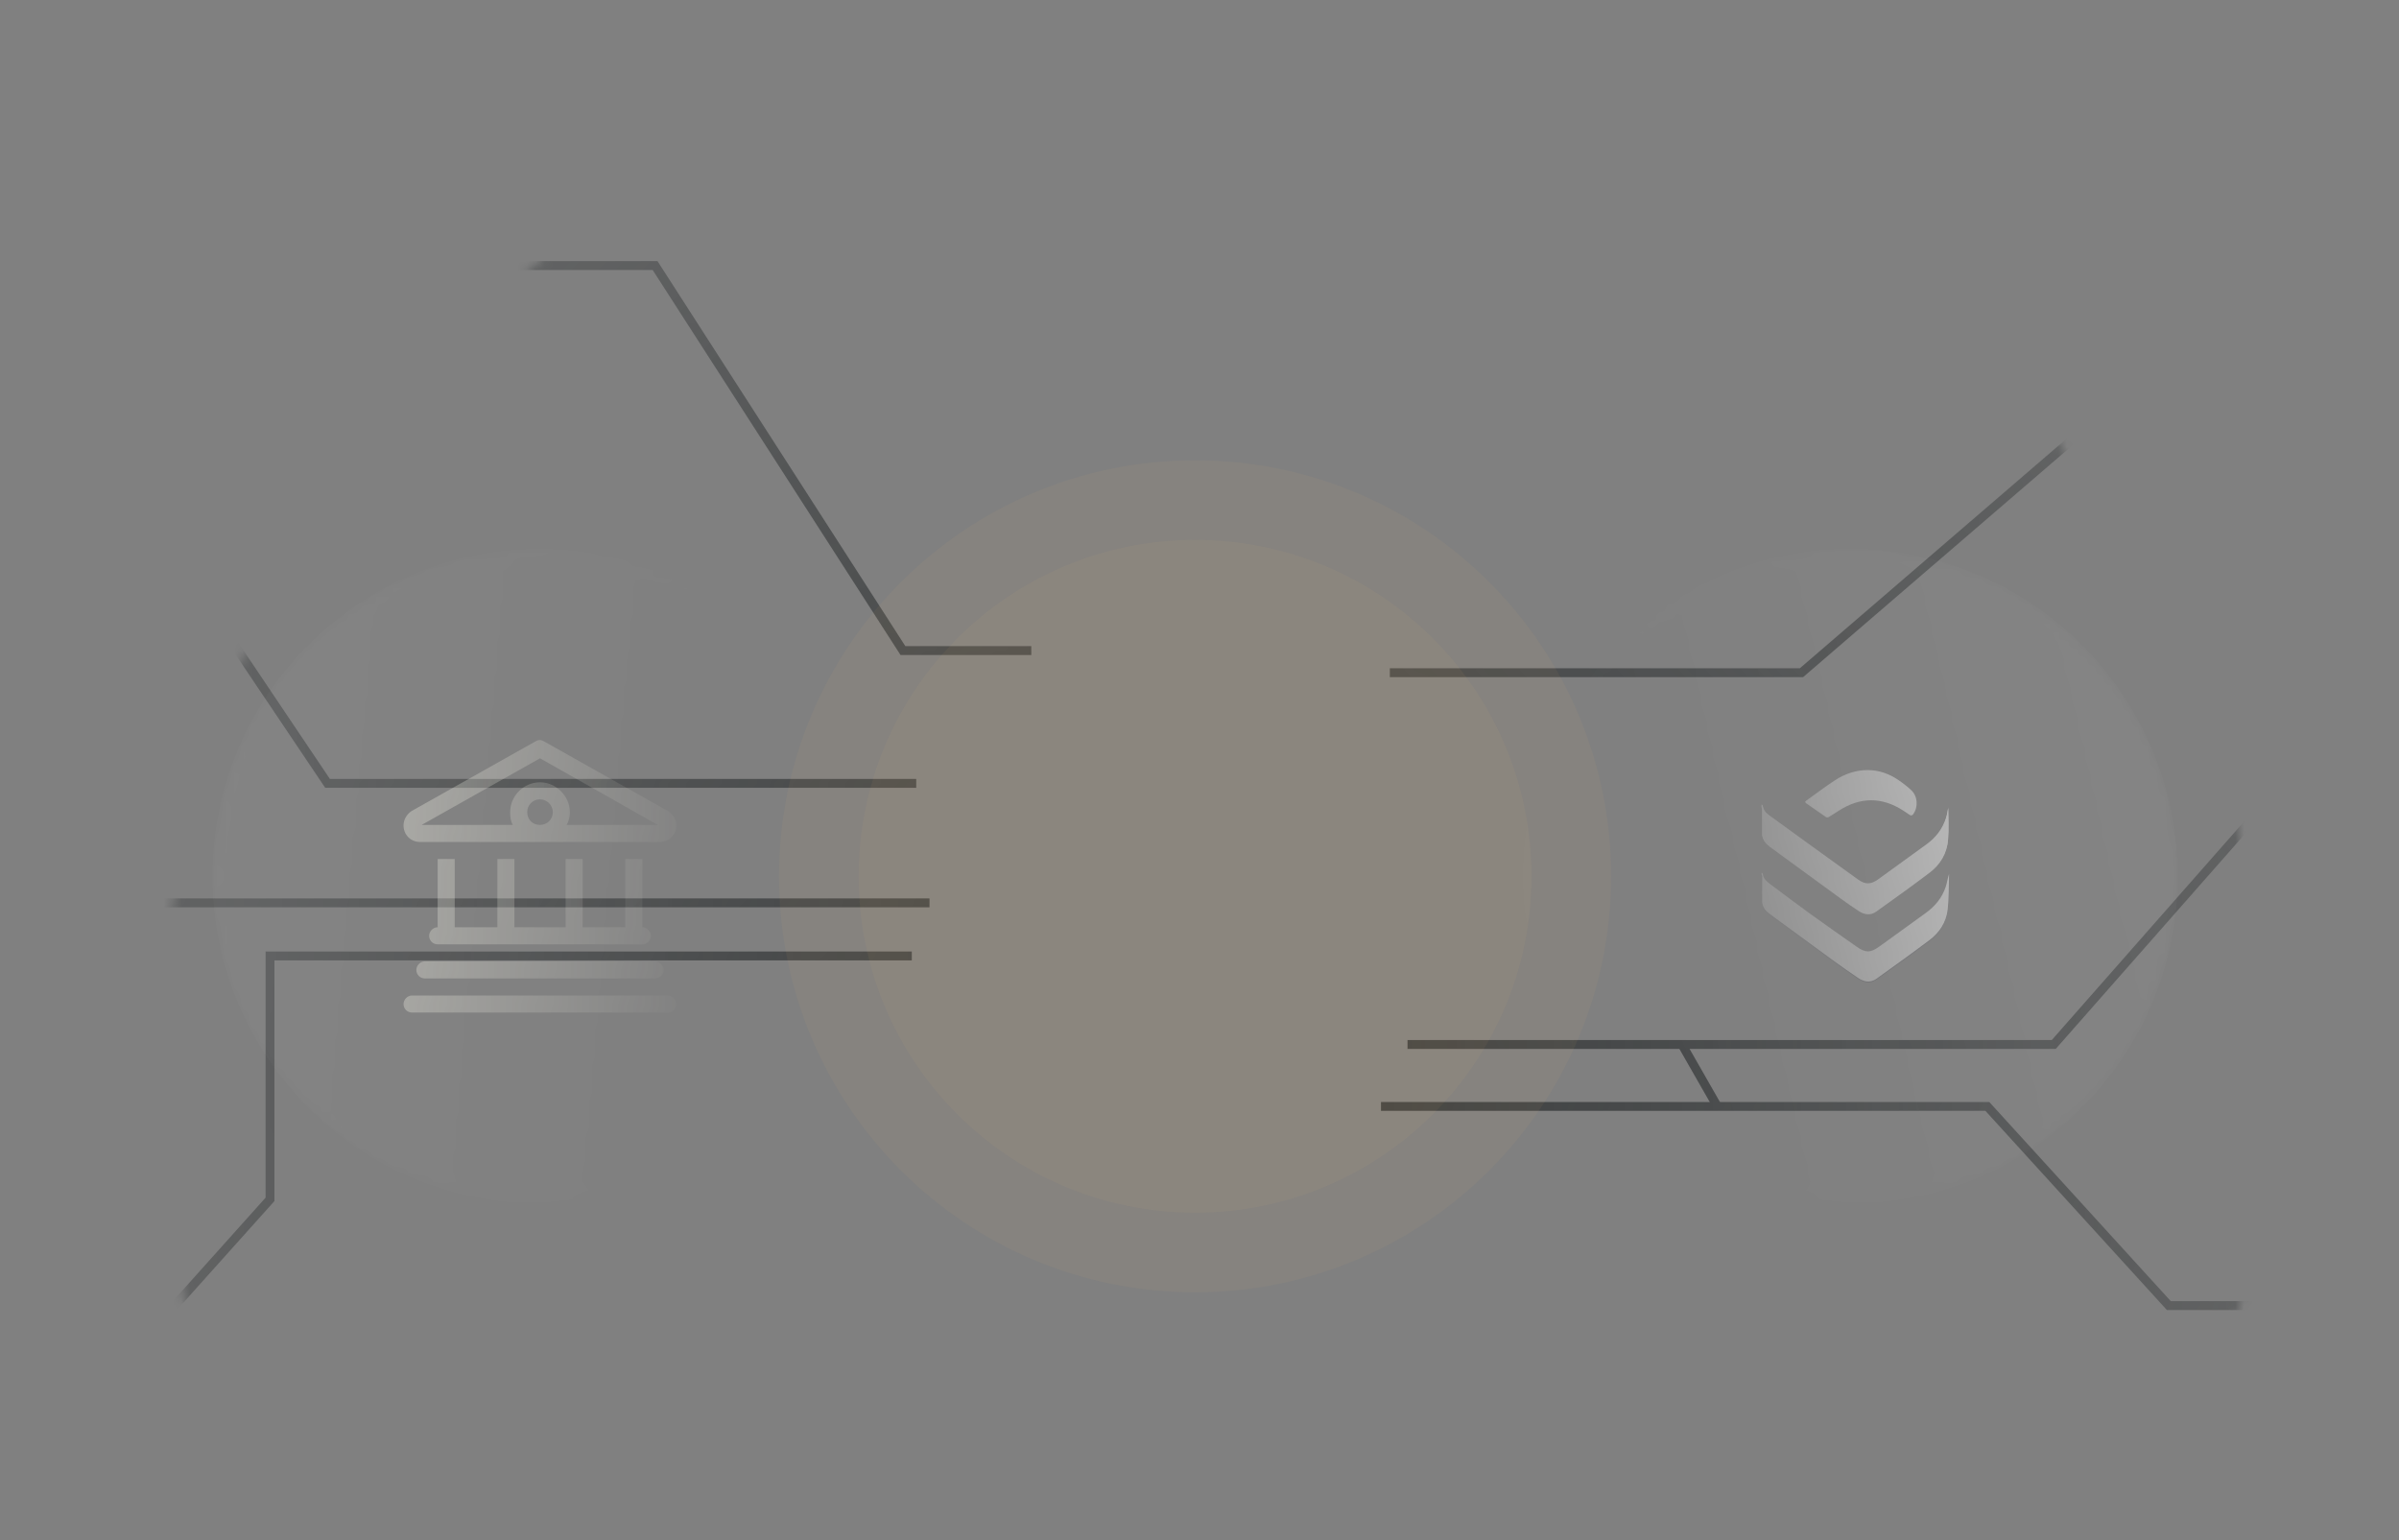 <svg width="271" height="174" viewBox="0 0 271 174" fill="none" xmlns="http://www.w3.org/2000/svg">
<rect x="0" y="0" width="271" height="174" fill="#808080" stroke="none"/>
<g clip-path="url(#clip0_7846_295)">
<mask id="mask0_7846_295" style="mask-type:luminance" maskUnits="userSpaceOnUse" x="0" y="0" width="271" height="174">
<path d="M251 0H20C8.954 0 0 8.954 0 20V154C0 165.046 8.954 174 20 174H251C262.046 174 271 165.046 271 154V20C271 8.954 262.046 0 251 0Z" fill="white"/>
</mask>
<g mask="url(#mask0_7846_295)">
<mask id="mask1_7846_295" style="mask-type:alpha" maskUnits="userSpaceOnUse" x="0" y="2" width="270" height="288">
<path d="M252 2H18C8.059 2 0 10.059 0 20V272C0 281.941 8.059 290 18 290H252C261.941 290 270 281.941 270 272V20C270 10.059 261.941 2 252 2Z" fill="#FFFEF1"/>
</mask>
<g mask="url(#mask1_7846_295)">
<mask id="mask2_7846_295" style="mask-type:alpha" maskUnits="userSpaceOnUse" x="18" y="2" width="238" height="238">
<path d="M137 240C202.722 240 256 186.722 256 121C256 55.278 202.722 2 137 2C71.278 2 18 55.278 18 121C18 186.722 71.278 240 137 240Z" fill="url(#paint0_radial_7846_295)"/>
</mask>
<g mask="url(#mask2_7846_295)">
<path d="M159 118H232L254 93H276" stroke="#36393A"/>
<path d="M275.5 147.5H245L224.5 125H156" stroke="#36393A"/>
<path d="M103.5 88.5H37L17.5 59.5H-6" stroke="#36393A"/>
<path d="M105 102H15.5L-7 123.5" stroke="#36393A"/>
<path d="M190 118L194 125" stroke="#36393A"/>
<path d="M157 76H203.5L243 42H275" stroke="#36393A"/>
<path d="M103 108H30.5V135.5L-4 174" stroke="#36393A"/>
<path d="M116.5 73.5H102L74 30H-3.5" stroke="#36393A"/>
</g>
<mask id="mask3_7846_295" style="mask-type:alpha" maskUnits="userSpaceOnUse" x="24" y="62" width="74" height="74">
<path d="M61 136C81.434 136 98 119.435 98 99C98 78.566 81.434 62 61 62C40.566 62 24 78.566 24 99C24 119.435 40.566 136 61 136Z" fill="url(#paint1_linear_7846_295)"/>
<path d="M61 135.5C81.158 135.5 97.5 119.158 97.5 99C97.5 78.842 81.158 62.5 61 62.5C40.842 62.5 24.5 78.842 24.5 99C24.5 119.158 40.842 135.5 61 135.5Z" stroke="url(#paint2_linear_7846_295)" stroke-opacity="0.1"/>
</mask>
<g mask="url(#mask3_7846_295)">
<path d="M61 136C81.434 136 98 119.435 98 99C98 78.566 81.434 62 61 62C40.566 62 24 78.566 24 99C24 119.435 40.566 136 61 136Z" fill="#FFFEF1" fill-opacity="0.05"/>
<path d="M75.456 91.63C75.998 91.991 76.419 92.594 76.419 93.256C76.419 94.28 75.576 95.123 74.492 95.123H47.453C46.369 95.123 45.586 94.28 45.586 93.256C45.586 92.594 45.947 91.991 46.489 91.63L60.521 83.741C60.822 83.56 61.123 83.56 61.424 83.741L75.456 91.63ZM74.311 93.196L61.002 85.668L47.633 93.196H57.931C57.69 92.774 57.63 92.292 57.63 91.75C57.63 89.944 59.136 88.378 61.002 88.378C62.809 88.378 64.375 89.944 64.375 91.75C64.375 92.292 64.254 92.774 64.014 93.196H74.311ZM61.002 93.196C61.785 93.196 62.448 92.594 62.448 91.75C62.448 90.968 61.785 90.305 61.002 90.305C60.159 90.305 59.557 90.968 59.557 91.75C59.557 92.594 60.159 93.196 61.002 93.196ZM49.44 97.05H51.367V104.758H56.185V97.05H58.112V104.758H63.893V97.05H65.82V104.758H70.638V97.05H72.565V104.758C73.047 104.758 73.529 105.239 73.529 105.721C73.529 106.263 73.047 106.685 72.565 106.685H49.44C48.898 106.685 48.477 106.263 48.477 105.721C48.477 105.239 48.898 104.758 49.44 104.758V97.05ZM74.01 108.612C74.492 108.612 74.974 109.094 74.974 109.575C74.974 110.117 74.492 110.539 74.01 110.539H47.995C47.453 110.539 47.031 110.117 47.031 109.575C47.031 109.094 47.453 108.612 47.995 108.612H74.01ZM75.456 112.466C75.937 112.466 76.419 112.948 76.419 113.43C76.419 113.972 75.937 114.393 75.456 114.393H46.549C46.007 114.393 45.586 113.972 45.586 113.43C45.586 112.948 46.007 112.466 46.549 112.466H75.456Z" fill="#FFFEF1" fill-opacity="0.8"/>
</g>
<mask id="mask4_7846_295" style="mask-type:alpha" maskUnits="userSpaceOnUse" x="172" y="62" width="74" height="74">
<path d="M209 136C229.435 136 246 119.435 246 99C246 78.566 229.435 62 209 62C188.565 62 172 78.566 172 99C172 119.435 188.565 136 209 136Z" fill="url(#paint3_linear_7846_295)"/>
<path d="M209 135.5C229.158 135.5 245.5 119.158 245.5 99C245.5 78.842 229.158 62.5 209 62.5C188.842 62.5 172.5 78.842 172.5 99C172.5 119.158 188.842 135.5 209 135.5Z" stroke="url(#paint4_linear_7846_295)" stroke-opacity="0.1"/>
</mask>
<g mask="url(#mask4_7846_295)">
<path d="M172 99C172 119.435 188.565 136 209 136C229.435 136 246 119.435 246 99C246 78.566 229.435 62 209 62C188.565 62 172 78.566 172 99Z" fill="#FFFEF1" fill-opacity="0.05"/>
<path d="M199 90.869C199.044 90.915 199.121 90.958 199.127 91.008C199.182 91.501 199.482 91.832 199.846 92.097C203.195 94.528 206.543 96.959 209.904 99.373C210.715 99.956 211.359 99.922 212.16 99.344C213.99 98.023 215.818 96.699 217.644 95.373C218.68 94.62 219.435 93.642 219.83 92.404C219.968 91.972 220.021 91.511 220.079 91.229C220.079 92.308 220.157 93.559 220.059 94.795C219.938 96.319 219.19 97.576 217.995 98.481C216.005 99.989 213.976 101.443 211.946 102.894C211.285 103.366 210.586 103.243 209.939 102.811C209.276 102.369 208.618 101.917 207.973 101.448C205.3 99.503 202.633 97.548 199.962 95.6C199.505 95.266 199.143 94.872 199.062 94.275C199.064 93.306 199.067 92.337 199.065 91.367C199.065 91.294 199.023 91.22 199 91.147C199 91.054 199 90.962 199 90.869Z" fill="white"/>
<path d="M199 90.967C199.044 91.013 199.121 91.055 199.127 91.106C199.182 91.599 199.482 91.93 199.846 92.195C203.195 94.626 206.543 97.056 209.904 99.47C210.715 100.053 211.359 100.019 212.16 99.441C213.99 98.12 215.818 96.797 217.644 95.47C218.68 94.718 219.435 93.74 219.83 92.502C219.968 92.069 220.021 91.609 220.079 91.327C220.079 92.406 220.157 93.656 220.059 94.893C219.938 96.417 219.19 97.674 217.995 98.579C216.005 100.087 213.976 101.541 211.946 102.992C211.285 103.464 210.586 103.34 209.939 102.909C209.276 102.467 208.618 102.015 207.973 101.546C205.3 99.601 202.633 97.646 199.962 95.698C199.505 95.364 199.143 94.97 199.062 94.373C199.064 93.404 199.067 92.434 199.065 91.465C199.065 91.391 199.023 91.318 199 91.244C199 91.152 199 91.059 199 90.967Z" fill="white"/>
<path d="M199 98.703C199.042 98.732 199.118 98.757 199.121 98.79C199.18 99.34 199.54 99.672 199.938 99.97C201.473 101.116 203 102.274 204.551 103.396C206.269 104.638 208.009 105.848 209.742 107.067C210.735 107.766 211.286 107.769 212.278 107.057C214.037 105.794 215.785 104.516 217.543 103.251C218.59 102.498 219.384 101.541 219.796 100.294C219.949 99.831 220.011 99.337 220.176 98.856C220.131 100.198 220.17 101.55 220.017 102.88C219.854 104.304 219.089 105.467 217.966 106.314C215.991 107.803 213.98 109.242 211.971 110.684C211.267 111.189 210.549 111.039 209.878 110.58C209.003 109.983 208.131 109.381 207.274 108.757C204.805 106.958 202.345 105.147 199.881 103.341C199.441 103.018 199.126 102.613 199.058 102.044C199.061 101.062 199.065 100.08 199.064 99.098C199.064 99.036 199.022 98.974 199 98.911C199 98.842 199 98.772 199 98.703Z" fill="url(#paint5_linear_7846_295)" fill-opacity="0.8"/>
<path d="M199 98.594C199.042 98.623 199.118 98.648 199.121 98.681C199.18 99.231 199.54 99.563 199.938 99.86C201.473 101.007 203 102.164 204.551 103.286C206.269 104.528 208.009 105.738 209.742 106.958C210.735 107.657 211.286 107.66 212.278 106.948C214.037 105.685 215.785 104.406 217.543 103.142C218.59 102.388 219.384 101.432 219.796 100.185C219.949 99.722 220.011 99.227 220.176 98.746C220.131 100.089 220.17 101.441 220.017 102.77C219.854 104.195 219.089 105.358 217.966 106.204C215.991 107.694 213.98 109.133 211.971 110.575C211.267 111.08 210.549 110.93 209.878 110.471C209.003 109.873 208.131 109.272 207.274 108.648C204.805 106.849 202.345 105.038 199.881 103.232C199.441 102.909 199.126 102.504 199.058 101.935C199.061 100.953 199.065 99.971 199.064 98.989C199.064 98.926 199.022 98.864 199 98.802C199 98.733 199 98.663 199 98.594Z" fill="white"/>
<path d="M203.906 90.606C203.963 90.539 203.993 90.487 204.037 90.456C205.102 89.693 206.148 88.9 207.241 88.18C208.372 87.435 209.62 86.998 210.986 87C212.259 87.002 213.414 87.416 214.461 88.131C214.967 88.477 215.457 88.858 215.906 89.277C216.632 89.955 216.707 91.161 216.13 91.972C216.001 92.153 215.866 92.165 215.697 92.049C215.462 91.889 215.228 91.725 214.989 91.571C212.572 90.016 210.155 90.033 207.739 91.573C207.355 91.818 206.975 92.069 206.584 92.301C206.505 92.348 206.355 92.366 206.288 92.321C205.534 91.809 204.79 91.283 204.044 90.759C203.999 90.727 203.968 90.676 203.906 90.606Z" fill="white"/>
</g>
<path d="M135 146C160.957 146 182 124.957 182 99C182 73.043 160.957 52 135 52C109.043 52 88 73.043 88 99C88 124.957 109.043 146 135 146Z" fill="#FABE65" fill-opacity="0.05"/>
<path d="M135 137C155.987 137 173 119.987 173 99C173 78.013 155.987 61 135 61C114.013 61 97 78.013 97 99C97 119.987 114.013 137 135 137Z" fill="#FABE65" fill-opacity="0.05"/>
</g>
</g>
</g>
<defs>
<radialGradient id="paint0_radial_7846_295" cx="0" cy="0" r="1" gradientUnits="userSpaceOnUse" gradientTransform="translate(137 121) rotate(90) scale(205.5)">
<stop stop-color="#232C2F"/>
<stop offset="1" stop-color="#23282F" stop-opacity="0"/>
</radialGradient>
<linearGradient id="paint1_linear_7846_295" x1="-7" y1="89" x2="80" y2="96.5" gradientUnits="userSpaceOnUse">
<stop stop-color="#FFFEF1"/>
<stop offset="1" stop-color="#FFFEF1" stop-opacity="0"/>
</linearGradient>
<linearGradient id="paint2_linear_7846_295" x1="49" y1="62" x2="96" y2="133.5" gradientUnits="userSpaceOnUse">
<stop stop-color="#FFFEF1"/>
<stop offset="1" stop-color="#FFFEF1" stop-opacity="0"/>
</linearGradient>
<linearGradient id="paint3_linear_7846_295" x1="264" y1="73.5" x2="184.5" y2="91.5" gradientUnits="userSpaceOnUse">
<stop stop-color="#FFFEF1"/>
<stop offset="1" stop-color="#FFFEF1" stop-opacity="0"/>
</linearGradient>
<linearGradient id="paint4_linear_7846_295" x1="197" y1="62" x2="244" y2="133.5" gradientUnits="userSpaceOnUse">
<stop stop-color="#FFFEF1"/>
<stop offset="1" stop-color="#FFFEF1" stop-opacity="0"/>
</linearGradient>
<linearGradient id="paint5_linear_7846_295" x1="212.542" y1="100.645" x2="213.251" y2="114.59" gradientUnits="userSpaceOnUse">
<stop stop-color="#707284" stop-opacity="0.41"/>
<stop offset="1" stop-color="#3B3C48"/>
</linearGradient>
<clipPath id="clip0_7846_295">
<rect width="271" height="174" fill="white"/>
</clipPath>
</defs>
</svg>
